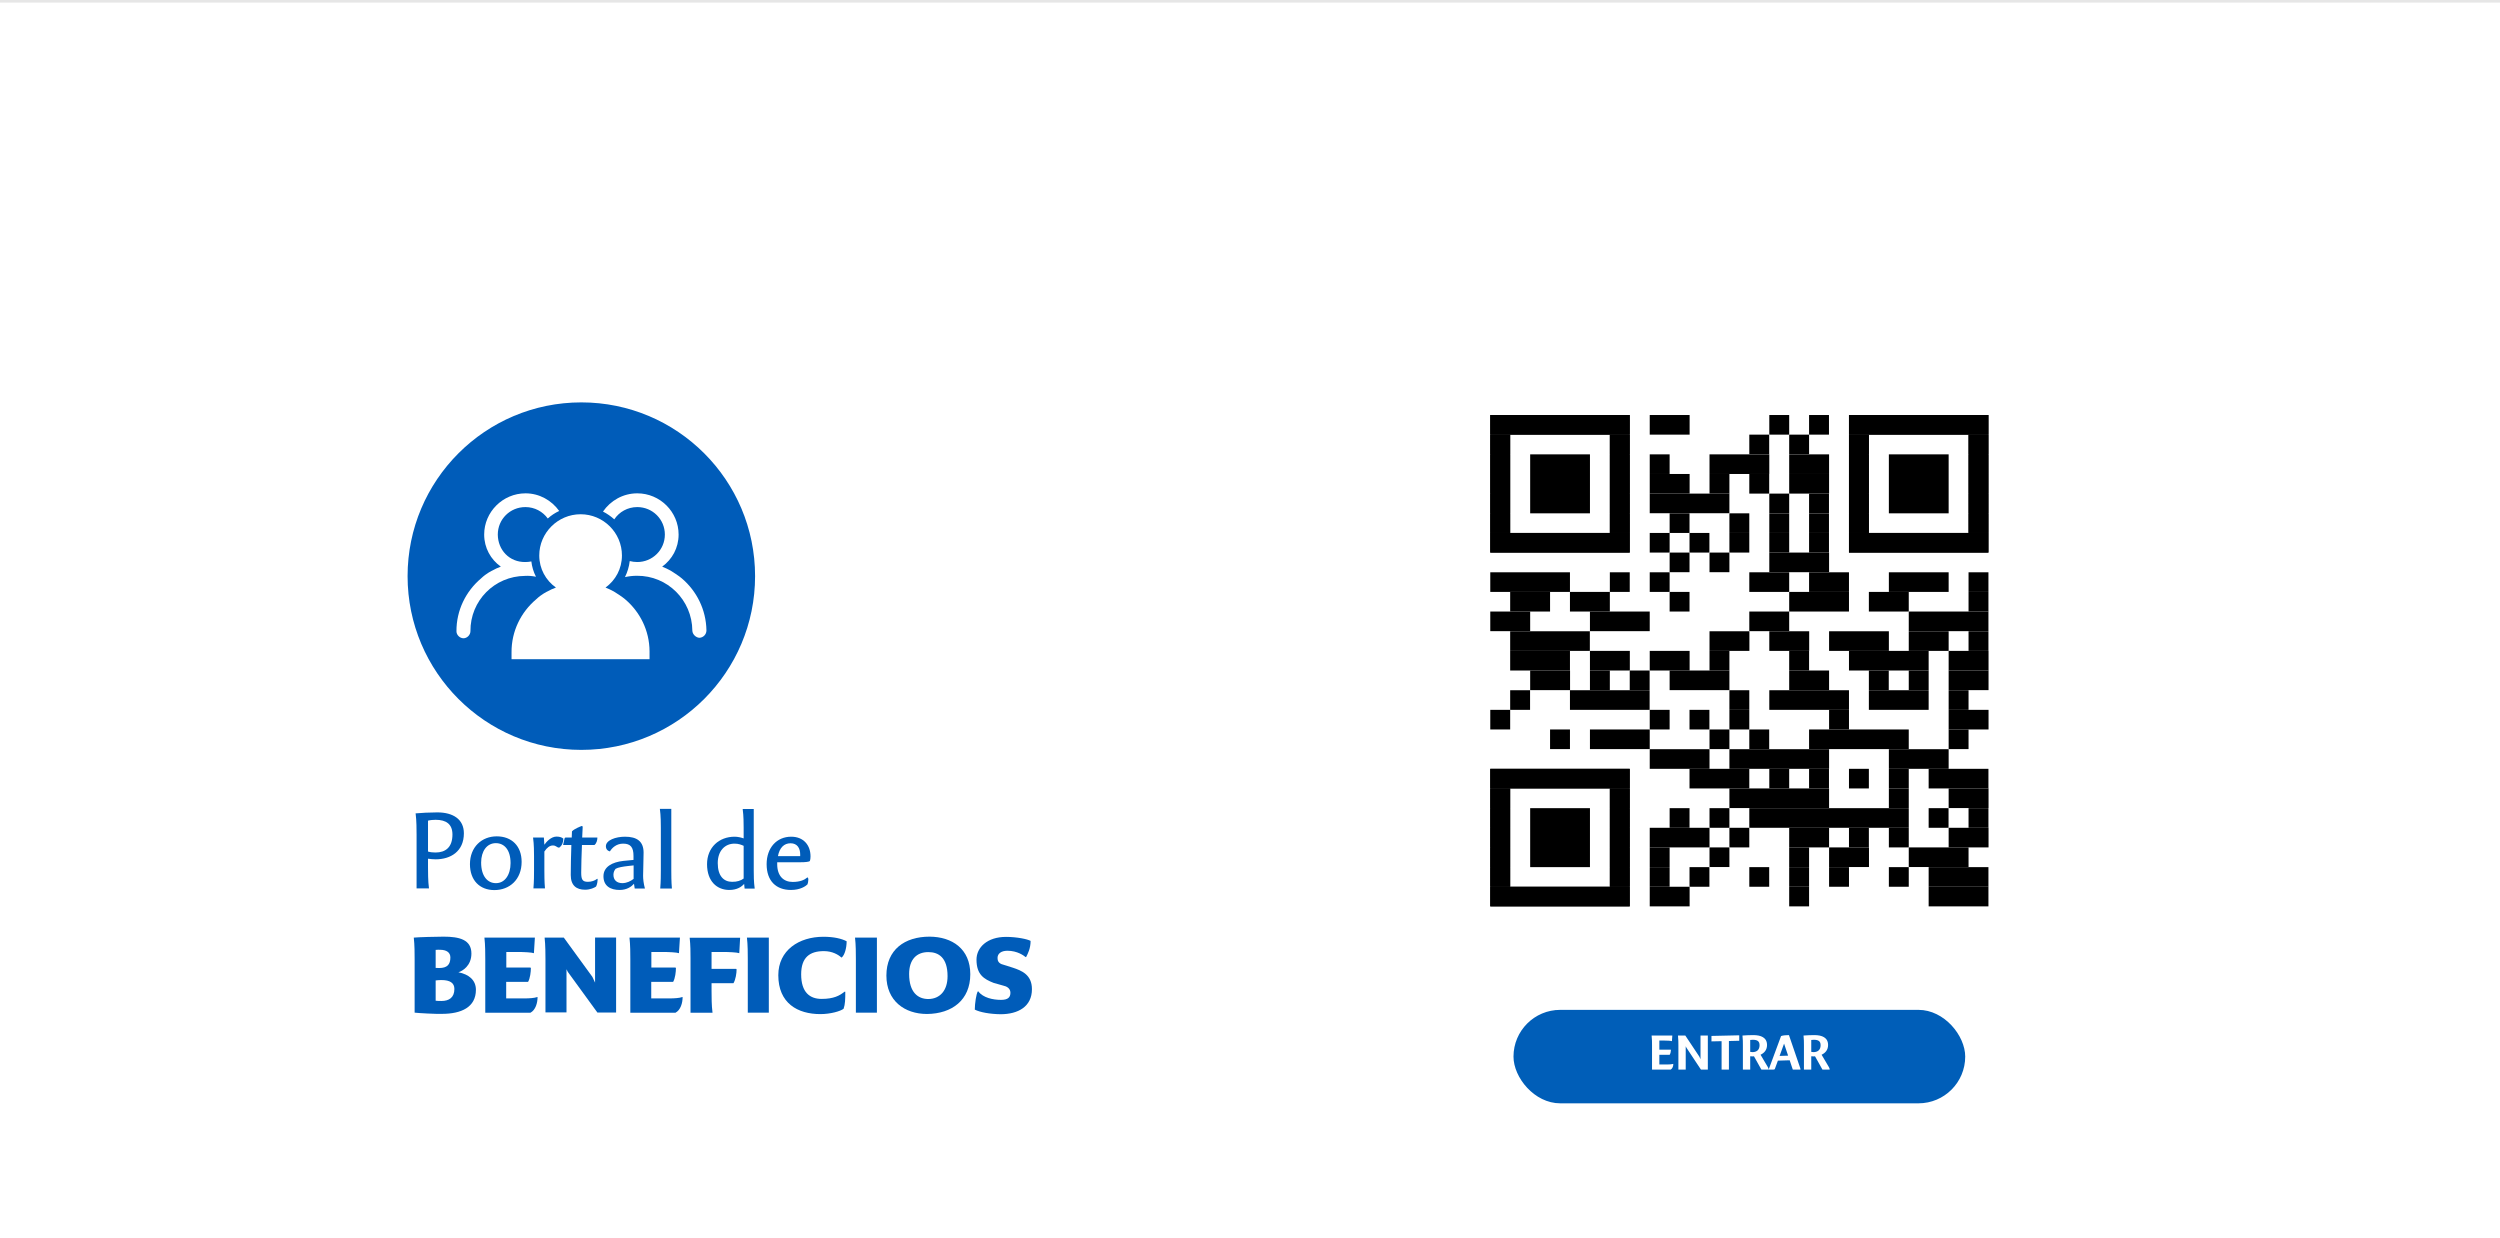 <svg width="963" height="477" viewBox="0 0 963 477" fill="none" xmlns="http://www.w3.org/2000/svg">
<line x1="-4.37114e-08" y1="0.5" x2="963" y2="0.5" stroke="#E6E6E6"/>
<g filter="url(#filter0_d_889_228)">
<path d="M80 140C80 113.49 101.49 92 128 92H839C865.51 92 887 113.49 887 140V406C887 432.51 865.51 454 839 454H128C101.49 454 80 432.51 80 406V140Z" fill="white"/>
</g>
<path d="M160.466 321.549C160.466 319.91 160.466 316.022 160.092 313.306H160.185C162.106 313.118 165.665 312.931 168.429 312.931C174.564 312.931 178.686 315.601 178.686 320.987C178.686 328.012 173.534 331.01 167.82 331.01C166.977 331.01 165.806 330.916 164.869 330.776V333.961C164.869 335.693 164.869 339.487 165.244 342.204H160.466V321.549ZM164.869 316.116V328.012C165.759 328.293 166.743 328.387 167.773 328.387C171.567 328.387 174.283 326.42 174.283 321.455C174.283 317.474 171.894 315.788 167.82 315.788C166.93 315.788 165.759 315.882 164.869 316.116Z" fill="#005CB9"/>
<path d="M181.025 332.883C181.025 326.233 185.615 322.158 191.329 322.158C197.137 322.158 200.931 325.905 200.931 331.993C200.931 338.785 196.294 342.859 190.439 342.859C184.725 342.859 181.025 339.019 181.025 332.883ZM196.669 332.462C196.669 327.263 194.186 324.781 191.001 324.781C187.536 324.781 185.334 327.872 185.334 332.274C185.334 337.567 187.863 340.19 191.001 340.19C194.467 340.237 196.669 336.958 196.669 332.462Z" fill="#005CB9"/>
<path d="M205.474 342.25C205.709 339.628 205.709 336.724 205.709 335.319V329.792C205.709 328.434 205.709 325.296 205.334 322.626H209.502L209.69 325.389C210.486 324.219 212.313 322.251 214.373 322.251C215.732 322.251 216.528 322.626 216.996 323.048C216.996 324.359 216.575 325.671 215.404 326.514C214.467 326.514 214.28 325.671 212.968 325.671C211.751 325.671 210.673 326.514 209.69 328.012V335.272C209.69 336.677 209.69 339.628 209.924 342.204H205.474V342.25Z" fill="#005CB9"/>
<path d="M217.466 323.001C217.513 322.767 217.607 322.626 217.935 322.626H220.23C220.276 321.502 220.276 320.706 220.323 320.238C221.213 319.254 223.649 318.317 224.07 318.177C224.304 318.177 224.445 318.27 224.445 318.598L224.258 322.626H230.112C230.112 323.563 229.831 324.827 228.988 325.483H224.164C224.023 329.183 223.883 333.445 223.883 336.115C223.883 338.785 224.351 339.674 226.459 339.674C227.911 339.674 229.129 339.206 229.972 338.55H230.206C230.206 339.534 230.018 340.752 229.597 341.501C228.988 341.923 227.442 342.719 225.382 342.719C222.009 342.719 219.855 341.08 219.855 337.052C219.855 334.335 219.949 329.324 220.089 325.483H216.904L217.466 323.001Z" fill="#005CB9"/>
<path d="M244.49 342.25L244.209 340.424C243.319 341.454 241.539 342.813 238.682 342.813C235.17 342.813 232.453 341.314 232.453 337.52C232.453 333.914 235.778 332.087 240.134 331.619L244.022 331.244V329.698C244.022 326.373 242.898 324.968 240.041 324.968C237.465 324.968 235.778 326.56 234.935 327.965C234.046 327.731 233.39 327.122 233.39 325.952C233.39 323.657 237.137 322.298 240.743 322.298C245.333 322.298 247.909 324.078 247.909 328.434C247.909 331.572 247.722 334.663 247.722 337.38C247.722 338.597 247.909 340.377 248.424 342.25H244.49ZM244.068 338.55V333.352L241.914 333.586C239.947 333.82 238.12 334.101 237.137 334.663C236.715 335.178 236.294 335.928 236.294 336.958C236.294 339.019 237.605 340.19 239.76 340.19C241.539 340.143 242.851 339.44 244.068 338.55Z" fill="#005CB9"/>
<path d="M254.322 342.25C254.556 339.628 254.556 336.724 254.556 335.319V318.786C254.556 317.427 254.556 314.289 254.182 311.573H258.584V335.319C258.584 336.724 258.584 339.674 258.818 342.25H254.322Z" fill="#005CB9"/>
<path d="M272.355 332.883C272.355 326.42 276.992 322.298 282.987 322.298C284.205 322.298 285.563 322.626 286.453 322.954V318.832C286.453 317.474 286.453 314.243 286.078 311.62H290.341V335.366C290.341 337.145 290.341 339.628 290.715 342.297H286.828L286.64 340.471C285.704 341.548 283.971 342.813 280.926 342.813C276.29 342.813 272.355 339.628 272.355 332.883ZM286.453 338.41V325.811C285.657 325.436 284.486 324.968 282.94 324.968C279.24 324.968 276.477 327.731 276.477 332.462C276.477 337.473 278.819 339.675 282.004 339.675C283.83 339.721 285.423 339.206 286.453 338.41Z" fill="#005CB9"/>
<path d="M295.305 332.883C295.305 326.514 299.239 322.298 304.766 322.298C309.496 322.298 312.213 325.53 312.213 329.886C312.213 330.354 312.166 331.15 311.931 331.712C311.463 331.993 310.152 332.134 308.512 332.134H299.379V332.883C299.379 337.426 301.815 339.721 305.328 339.721C308.231 339.721 309.918 338.925 310.995 337.988C311.229 337.988 311.369 338.316 311.369 338.831C311.369 339.534 311.182 340.283 311.042 340.658C310.339 341.361 308.278 342.813 304.672 342.813C299.005 342.813 295.305 339.393 295.305 332.883ZM299.66 329.792H308.231V329.09C308.231 326.795 307.154 324.827 304.531 324.827C302.002 324.827 300.269 326.56 299.66 329.792Z" fill="#005CB9"/>
<path d="M159.715 390.07V369.415C159.715 367.355 159.715 363.982 159.387 361.172C160.932 360.985 168.379 360.798 170.862 360.798C176.903 360.798 181.587 361.922 181.587 367.308C181.587 372.038 178.121 374.052 176.576 374.521C180.65 375.317 183.32 377.565 183.32 381.265C183.32 388.009 177.653 390.538 170.253 390.538C167.958 390.632 161.26 390.257 159.715 390.07ZM167.817 365.903V372.834C168.192 372.881 168.66 372.881 169.175 372.881C172.22 372.881 173.484 371.57 173.484 368.807C173.484 366.886 171.986 365.856 169.503 365.856C168.988 365.809 168.426 365.856 167.817 365.903ZM167.817 377.659V385.48C168.52 385.574 169.269 385.574 170.065 385.574C172.969 385.574 175.03 384.262 175.03 380.937C175.03 378.642 173.344 377.518 170.065 377.518C169.41 377.518 168.66 377.565 167.817 377.659Z" fill="#005CB9"/>
<path d="M186.927 369.415C186.927 367.355 186.927 363.982 186.6 361.172H206.037L205.662 367.167C204.772 366.839 201.634 366.699 199.152 366.699H195.03V372.694H204.304L204.491 372.881C204.491 374.333 204.21 376.862 203.414 378.221H194.983V384.59H201.868C203.976 384.59 205.849 384.45 206.88 384.075H207.067C207.067 386.323 206.318 389.04 204.304 390.117H186.927V369.415Z" fill="#005CB9"/>
<path d="M210.111 390.07V369.415C210.111 368.057 210.111 363.982 209.783 361.172H217.183L228.19 376.3L229.22 378.502V361.125H237.323V390.023H230.11L218.729 374.38L218.214 373.35V389.976H210.111V390.07Z" fill="#005CB9"/>
<path d="M242.802 369.415C242.802 367.355 242.802 363.982 242.475 361.172H261.912L261.537 367.167C260.647 366.839 257.509 366.699 255.027 366.699H250.905V372.694H260.179L260.366 372.881C260.366 374.333 260.085 376.862 259.289 378.221H250.858V384.59H257.743C259.851 384.59 261.724 384.45 262.755 384.075H262.942C262.942 386.323 262.193 389.04 260.179 390.117H242.802V369.415Z" fill="#005CB9"/>
<path d="M284.769 367.167C283.879 366.839 280.741 366.699 278.259 366.699H274.091V373.209H283.552L283.739 373.396C283.739 374.848 283.364 377.378 282.521 378.736H274.091V381.686C274.091 383.935 274.091 387.307 274.465 390.117H265.988V369.088C265.988 367.074 265.988 364.029 265.66 361.219H285.097L284.769 367.167Z" fill="#005CB9"/>
<path d="M288.049 390.07V369.415C288.049 367.355 288.049 363.982 287.721 361.172H296.151V390.07H288.049Z" fill="#005CB9"/>
<path d="M299.803 375.645C299.803 366.043 307.765 360.844 317.179 360.844C321.16 360.844 324.157 361.547 326.125 362.577C326.125 365.153 325.375 367.87 324.251 368.807H324.064C322.94 367.776 320.645 366.371 317.366 366.371C311.98 366.371 308.608 368.713 308.608 375.317C308.608 382.342 312.027 384.778 316.476 384.778C321.16 384.778 323.455 383.513 325.282 382.014H325.609C325.609 384.918 325.563 386.838 324.954 388.571C323.783 389.508 319.942 390.632 316.008 390.632C307.203 390.632 299.803 386.417 299.803 375.645Z" fill="#005CB9"/>
<path d="M329.683 390.07V369.415C329.683 367.355 329.683 363.982 329.355 361.172H337.786V390.07H329.683Z" fill="#005CB9"/>
<path d="M373.756 375.27C373.756 385.246 366.684 390.492 357.083 390.585C348.465 390.585 341.439 385.527 341.439 375.785C341.439 365.809 348.512 360.798 358.066 360.798C366.778 360.844 373.756 365.528 373.756 375.27ZM364.998 376.019C364.998 368.853 361.532 366.746 357.598 366.746C353.102 366.746 350.198 369.556 350.198 375.176C350.198 382.342 353.664 384.824 357.598 384.824C362.047 384.778 364.998 381.593 364.998 376.019Z" fill="#005CB9"/>
<path d="M375.49 388.899C375.49 386.604 376.052 382.811 376.661 381.874H376.848C378.675 384.356 382.516 385.152 385.607 385.152C388.37 385.152 389.213 384.075 389.213 382.389C389.213 380.656 387.668 379.907 386.497 379.673L382.703 378.595C379.05 377.143 376.146 375.457 376.146 369.65C376.146 364.966 380.268 360.891 387.527 360.891C391.602 360.891 395.77 361.734 396.988 362.437C396.988 365.341 395.911 367.401 395.255 368.666H395.068C394.412 368.151 391.977 366.231 388.042 366.231C385.7 366.231 384.249 367.308 384.249 368.994C384.249 370.024 384.576 370.867 385.794 371.383L390.103 372.741C393.475 373.865 397.503 375.41 397.503 381.031C397.503 387.728 392.211 390.679 385.419 390.679C381.392 390.632 377.457 389.93 375.49 388.899Z" fill="#005CB9"/>
<path d="M290.857 221.929C290.857 184.975 260.882 155 223.929 155C186.975 155 157 184.975 157 221.929C157 258.882 186.975 288.857 223.929 288.857C260.882 288.857 290.857 258.882 290.857 221.929Z" fill="#005CB9"/>
<path d="M240.837 230.874C240.837 230.874 239.713 229.844 236.434 227.83C235.404 227.268 234.327 226.753 233.25 226.331C237.09 223.521 239.572 219.118 239.572 213.967C239.572 205.208 232.407 198.089 223.648 198.089C214.89 198.089 207.724 205.255 207.724 213.967C207.724 219.118 210.253 223.568 214.141 226.331C213.016 226.753 211.892 227.221 210.862 227.83C210.862 227.83 208.661 228.814 206.506 230.874C200.699 235.792 196.999 243.099 197.045 251.248V253.918H250.204V250.873C250.157 242.818 246.504 235.698 240.837 230.874Z" fill="white"/>
<path d="M262.662 222.819C262.662 222.819 261.538 221.788 258.26 219.774C257.229 219.212 256.152 218.697 255.075 218.275C258.915 215.465 261.398 211.063 261.398 205.911C261.398 197.152 254.232 190.033 245.473 190.033C239.994 190.033 235.169 192.843 232.266 197.059C233.858 197.855 235.31 198.885 236.621 200.056C238.495 197.199 241.773 195.326 245.473 195.326C251.375 195.326 256.105 200.056 256.105 205.911C256.105 211.765 251.375 216.496 245.473 216.496C244.443 216.496 243.506 216.355 242.57 216.121C242.335 218.275 241.68 220.383 240.743 222.303C242.195 221.976 243.74 221.788 245.333 221.788C257.089 221.694 266.596 231.155 266.69 242.911C266.737 244.41 268.142 245.628 269.407 245.675C270.812 245.628 272.123 244.457 272.123 242.818C271.983 234.809 268.329 227.643 262.662 222.819Z" fill="white"/>
<path d="M206.457 222.163C205.521 220.336 204.912 218.322 204.678 216.262C203.928 216.402 203.179 216.496 202.383 216.496C196.2 216.589 191.798 211.859 191.751 205.911C191.751 200.009 196.481 195.326 202.383 195.326C205.942 195.326 209.08 197.059 211 199.728C212.312 198.557 213.764 197.574 215.403 196.825C212.499 192.75 207.769 190.033 202.429 190.033C193.671 190.033 186.505 197.199 186.505 205.911C186.505 211.063 189.034 215.512 192.922 218.275C191.798 218.697 190.674 219.165 189.643 219.774C189.643 219.774 187.442 220.758 185.287 222.819C179.48 227.736 175.78 235.043 175.827 243.192C175.827 244.597 177.138 245.862 178.543 245.862C179.948 245.862 181.213 244.55 181.213 243.145C181.119 231.39 190.486 221.929 202.242 221.835C203.694 221.741 205.099 221.882 206.457 222.163Z" fill="white"/>
<g filter="url(#filter1_d_889_228)">
<rect x="550" y="138" width="241" height="231" rx="20" fill="white"/>
</g>
<path d="M650.842 159.864H635.477V167.422H650.842V159.864Z" fill="black"/>
<path d="M689.198 159.864H681.535V167.422H689.198V159.864Z" fill="black"/>
<path d="M704.52 159.864H696.857V167.422H704.52V159.864Z" fill="black"/>
<path d="M681.495 167.422H673.832V174.98H681.495V167.422Z" fill="black"/>
<path d="M696.86 167.422H689.197V174.98H696.86V167.422Z" fill="black"/>
<path d="M643.139 175.019H635.477V182.578H643.139V175.019Z" fill="black"/>
<path d="M681.534 175.019H658.506V182.578H681.534V175.019Z" fill="black"/>
<path d="M704.563 175.019H689.197V182.578H704.563V175.019Z" fill="black"/>
<path d="M650.842 182.578H635.477V190.136H650.842V182.578Z" fill="black"/>
<path d="M666.169 182.578H658.506V190.136H666.169V182.578Z" fill="black"/>
<path d="M681.495 182.578H673.832V190.136H681.495V182.578Z" fill="black"/>
<path d="M704.563 182.578H689.197V190.136H704.563V182.578Z" fill="black"/>
<path d="M666.168 190.136H635.477V197.695H666.168V190.136Z" fill="black"/>
<path d="M689.198 190.136H681.535V197.695H689.198V190.136Z" fill="black"/>
<path d="M704.52 190.136H696.857V197.695H704.52V190.136Z" fill="black"/>
<path d="M650.805 197.734H643.143V205.292H650.805V197.734Z" fill="black"/>
<path d="M673.831 197.734H666.168V205.292H673.831V197.734Z" fill="black"/>
<path d="M689.198 197.734H681.535V205.292H689.198V197.734Z" fill="black"/>
<path d="M704.52 197.734H696.857V205.292H704.52V197.734Z" fill="black"/>
<path d="M643.139 205.292H635.477V212.851H643.139V205.292Z" fill="black"/>
<path d="M658.466 205.292H650.803V212.851H658.466V205.292Z" fill="black"/>
<path d="M673.831 205.292H666.168V212.851H673.831V205.292Z" fill="black"/>
<path d="M689.198 205.292H681.535V212.851H689.198V205.292Z" fill="black"/>
<path d="M704.52 205.292H696.857V212.851H704.52V205.292Z" fill="black"/>
<path d="M650.805 212.851H643.143V220.409H650.805V212.851Z" fill="black"/>
<path d="M666.169 212.851H658.506V220.409H666.169V212.851Z" fill="black"/>
<path d="M704.563 212.851H681.535V220.409H704.563V212.851Z" fill="black"/>
<path d="M604.746 220.448H574.055V228.006H604.746V220.448Z" fill="black"/>
<path d="M627.776 220.448H620.113V228.006H627.776V220.448Z" fill="black"/>
<path d="M643.139 220.448H635.477V228.006H643.139V220.448Z" fill="black"/>
<path d="M689.197 220.448H673.832V228.006H689.197V220.448Z" fill="black"/>
<path d="M712.223 220.448H696.857V228.006H712.223V220.448Z" fill="black"/>
<path d="M750.618 220.448H727.59V228.006H750.618V220.448Z" fill="black"/>
<path d="M765.946 220.448H758.283V228.006H765.946V220.448Z" fill="black"/>
<path d="M597.084 228.006H581.719V235.565H597.084V228.006Z" fill="black"/>
<path d="M620.112 228.006H604.746V235.565H620.112V228.006Z" fill="black"/>
<path d="M650.805 228.006H643.143V235.565H650.805V228.006Z" fill="black"/>
<path d="M712.226 228.006H689.197V235.565H712.226V228.006Z" fill="black"/>
<path d="M735.252 228.006H719.887V235.565H735.252V228.006Z" fill="black"/>
<path d="M765.946 228.006H758.283V235.565H765.946V228.006Z" fill="black"/>
<path d="M589.42 235.565H574.055V243.123H589.42V235.565Z" fill="black"/>
<path d="M635.476 235.565H612.447V243.123H635.476V235.565Z" fill="black"/>
<path d="M689.197 235.565H673.832V243.123H689.197V235.565Z" fill="black"/>
<path d="M765.945 235.565H735.254V243.123H765.945V235.565Z" fill="black"/>
<path d="M612.41 243.162H581.719V250.721H612.41V243.162Z" fill="black"/>
<path d="M673.871 243.162H658.506V250.721H673.871V243.162Z" fill="black"/>
<path d="M696.901 243.162H681.535V250.721H696.901V243.162Z" fill="black"/>
<path d="M727.593 243.162H704.564V250.721H727.593V243.162Z" fill="black"/>
<path d="M750.619 243.162H735.254V250.721H750.619V243.162Z" fill="black"/>
<path d="M765.946 243.162H758.283V250.721H765.946V243.162Z" fill="black"/>
<path d="M604.747 250.721H581.719V258.279H604.747V250.721Z" fill="black"/>
<path d="M627.813 250.721H612.447V258.279H627.813V250.721Z" fill="black"/>
<path d="M650.842 250.721H635.477V258.279H650.842V250.721Z" fill="black"/>
<path d="M666.169 250.721H658.506V258.279H666.169V250.721Z" fill="black"/>
<path d="M696.86 250.721H689.197V258.279H696.86V250.721Z" fill="black"/>
<path d="M742.916 250.721H712.225V258.279H742.916V250.721Z" fill="black"/>
<path d="M765.985 250.721H750.619V258.279H765.985V250.721Z" fill="black"/>
<path d="M604.787 258.279H589.422V265.838H604.787V258.279Z" fill="black"/>
<path d="M620.11 258.279H612.447V265.838H620.11V258.279Z" fill="black"/>
<path d="M635.438 258.279H627.775V265.838H635.438V258.279Z" fill="black"/>
<path d="M666.171 258.279H643.143V265.838H666.171V258.279Z" fill="black"/>
<path d="M704.563 258.279H689.197V265.838H704.563V258.279Z" fill="black"/>
<path d="M727.55 258.279H719.887V265.838H727.55V258.279Z" fill="black"/>
<path d="M742.917 258.279H735.254V265.838H742.917V258.279Z" fill="black"/>
<path d="M765.985 258.279H750.619V265.838H765.985V258.279Z" fill="black"/>
<path d="M589.382 265.877H581.719V273.435H589.382V265.877Z" fill="black"/>
<path d="M635.437 265.877H604.746V273.435H635.437V265.877Z" fill="black"/>
<path d="M673.831 265.877H666.168V273.435H673.831V265.877Z" fill="black"/>
<path d="M712.226 265.877H681.535V273.435H712.226V265.877Z" fill="black"/>
<path d="M742.915 265.877H719.887V273.435H742.915V265.877Z" fill="black"/>
<path d="M758.282 265.877H750.619V273.435H758.282V265.877Z" fill="black"/>
<path d="M581.718 273.435H574.055V280.993H581.718V273.435Z" fill="black"/>
<path d="M643.139 273.435H635.477V280.993H643.139V273.435Z" fill="black"/>
<path d="M658.466 273.435H650.803V280.993H658.466V273.435Z" fill="black"/>
<path d="M673.831 273.435H666.168V280.993H673.831V273.435Z" fill="black"/>
<path d="M712.227 273.435H704.564V280.993H712.227V273.435Z" fill="black"/>
<path d="M765.985 273.435H750.619V280.993H765.985V273.435Z" fill="black"/>
<path d="M604.747 280.993H597.084V288.552H604.747V280.993Z" fill="black"/>
<path d="M635.476 280.993H612.447V288.552H635.476V280.993Z" fill="black"/>
<path d="M666.169 280.993H658.506V288.552H666.169V280.993Z" fill="black"/>
<path d="M681.495 280.993H673.832V288.552H681.495V280.993Z" fill="black"/>
<path d="M735.251 280.993H696.857V288.552H735.251V280.993Z" fill="black"/>
<path d="M758.282 280.993H750.619V288.552H758.282V280.993Z" fill="black"/>
<path d="M658.505 288.591H635.477V296.149H658.505V288.591Z" fill="black"/>
<path d="M704.562 288.591H666.168V296.149H704.562V288.591Z" fill="black"/>
<path d="M750.618 288.591H727.59V296.149H750.618V288.591Z" fill="black"/>
<path d="M673.831 296.149H650.803V303.708H673.831V296.149Z" fill="black"/>
<path d="M689.198 296.149H681.535V303.708H689.198V296.149Z" fill="black"/>
<path d="M704.52 296.149H696.857V303.708H704.52V296.149Z" fill="black"/>
<path d="M719.887 296.149H712.225V303.708H719.887V296.149Z" fill="black"/>
<path d="M735.253 296.149H727.59V303.708H735.253V296.149Z" fill="black"/>
<path d="M765.944 296.149H742.916V303.708H765.944V296.149Z" fill="black"/>
<path d="M704.562 303.708H666.168V311.266H704.562V303.708Z" fill="black"/>
<path d="M735.253 303.708H727.59V311.266H735.253V303.708Z" fill="black"/>
<path d="M765.985 303.708H750.619V311.266H765.985V303.708Z" fill="black"/>
<path d="M650.805 311.305H643.143V318.864H650.805V311.305Z" fill="black"/>
<path d="M666.169 311.305H658.506V318.864H666.169V311.305Z" fill="black"/>
<path d="M735.254 311.305H673.832V318.864H735.254V311.305Z" fill="black"/>
<path d="M750.579 311.305H742.916V318.864H750.579V311.305Z" fill="black"/>
<path d="M765.946 311.305H758.283V318.864H765.946V311.305Z" fill="black"/>
<path d="M658.505 318.864H635.477V326.422H658.505V318.864Z" fill="black"/>
<path d="M673.831 318.864H666.168V326.422H673.831V318.864Z" fill="black"/>
<path d="M704.563 318.864H689.197V326.422H704.563V318.864Z" fill="black"/>
<path d="M719.887 318.864H712.225V326.422H719.887V318.864Z" fill="black"/>
<path d="M735.253 318.864H727.59V326.422H735.253V318.864Z" fill="black"/>
<path d="M765.985 318.864H750.619V326.422H765.985V318.864Z" fill="black"/>
<path d="M643.139 326.422H635.477V333.98H643.139V326.422Z" fill="black"/>
<path d="M666.169 326.422H658.506V333.98H666.169V326.422Z" fill="black"/>
<path d="M696.86 326.422H689.197V333.98H696.86V326.422Z" fill="black"/>
<path d="M719.93 326.422H704.564V333.98H719.93V326.422Z" fill="black"/>
<path d="M758.282 326.422H735.254V333.98H758.282V326.422Z" fill="black"/>
<path d="M643.139 334.02H635.477V341.578H643.139V334.02Z" fill="black"/>
<path d="M658.466 334.02H650.803V341.578H658.466V334.02Z" fill="black"/>
<path d="M681.495 334.02H673.832V341.578H681.495V334.02Z" fill="black"/>
<path d="M696.86 334.02H689.197V341.578H696.86V334.02Z" fill="black"/>
<path d="M712.227 334.02H704.564V341.578H712.227V334.02Z" fill="black"/>
<path d="M735.253 334.02H727.59V341.578H735.253V334.02Z" fill="black"/>
<path d="M765.944 334.02H742.916V341.578H765.944V334.02Z" fill="black"/>
<path d="M650.842 341.578H635.477V349.136H650.842V341.578Z" fill="black"/>
<path d="M696.86 341.578H689.197V349.136H696.86V341.578Z" fill="black"/>
<path d="M765.944 341.578H742.916V349.136H765.944V341.578Z" fill="black"/>
<path d="M627.774 159.864H574.055V167.422H627.774V159.864Z" fill="black"/>
<path d="M581.718 167.422H574.055V205.292H581.718V167.422Z" fill="black"/>
<path d="M627.776 167.422H620.113V205.292H627.776V167.422Z" fill="black"/>
<path d="M627.774 205.292H574.055V212.851H627.774V205.292Z" fill="black"/>
<path d="M627.774 159.864H574.055V167.422H627.774V159.864Z" fill="black"/>
<path d="M581.718 167.422H574.055V174.98H581.718V167.422Z" fill="black"/>
<path d="M627.776 167.422H620.113V174.98H627.776V167.422Z" fill="black"/>
<path d="M581.718 175.019H574.055V182.578H581.718V175.019Z" fill="black"/>
<path d="M627.776 175.019H620.113V182.578H627.776V175.019Z" fill="black"/>
<path d="M581.718 182.578H574.055V190.136H581.718V182.578Z" fill="black"/>
<path d="M627.776 182.578H620.113V190.136H627.776V182.578Z" fill="black"/>
<path d="M581.718 190.136H574.055V197.695H581.718V190.136Z" fill="black"/>
<path d="M627.776 190.136H620.113V197.695H627.776V190.136Z" fill="black"/>
<path d="M581.718 197.734H574.055V205.292H581.718V197.734Z" fill="black"/>
<path d="M627.776 197.734H620.113V205.292H627.776V197.734Z" fill="black"/>
<path d="M627.774 205.292H574.055V212.851H627.774V205.292Z" fill="black"/>
<path d="M612.45 175.019H589.422V197.734H612.45V175.019Z" fill="black"/>
<path d="M765.944 159.864H712.225V167.422H765.944V159.864Z" fill="black"/>
<path d="M719.887 167.422H712.225V205.292H719.887V167.422Z" fill="black"/>
<path d="M765.946 167.422H758.283V205.292H765.946V167.422Z" fill="black"/>
<path d="M765.944 205.292H712.225V212.851H765.944V205.292Z" fill="black"/>
<path d="M765.944 159.864H712.225V167.422H765.944V159.864Z" fill="black"/>
<path d="M719.887 167.422H712.225V174.98H719.887V167.422Z" fill="black"/>
<path d="M765.946 167.422H758.283V174.98H765.946V167.422Z" fill="black"/>
<path d="M719.887 175.019H712.225V182.578H719.887V175.019Z" fill="black"/>
<path d="M765.946 175.019H758.283V182.578H765.946V175.019Z" fill="black"/>
<path d="M719.887 182.578H712.225V190.136H719.887V182.578Z" fill="black"/>
<path d="M765.946 182.578H758.283V190.136H765.946V182.578Z" fill="black"/>
<path d="M719.887 190.136H712.225V197.695H719.887V190.136Z" fill="black"/>
<path d="M765.946 190.136H758.283V197.695H765.946V190.136Z" fill="black"/>
<path d="M719.887 197.734H712.225V205.292H719.887V197.734Z" fill="black"/>
<path d="M765.946 197.734H758.283V205.292H765.946V197.734Z" fill="black"/>
<path d="M765.944 205.292H712.225V212.851H765.944V205.292Z" fill="black"/>
<path d="M750.618 175.019H727.59V197.734H750.618V175.019Z" fill="black"/>
<path d="M627.774 296.149H574.055V303.708H627.774V296.149Z" fill="black"/>
<path d="M581.718 303.708H574.055V341.578H581.718V303.708Z" fill="black"/>
<path d="M627.776 303.708H620.113V341.578H627.776V303.708Z" fill="black"/>
<path d="M627.774 341.578H574.055V349.136H627.774V341.578Z" fill="black"/>
<path d="M627.774 296.149H574.055V303.708H627.774V296.149Z" fill="black"/>
<path d="M581.718 303.708H574.055V311.266H581.718V303.708Z" fill="black"/>
<path d="M627.776 303.708H620.113V311.266H627.776V303.708Z" fill="black"/>
<path d="M581.718 311.305H574.055V318.864H581.718V311.305Z" fill="black"/>
<path d="M627.776 311.305H620.113V318.864H627.776V311.305Z" fill="black"/>
<path d="M581.718 318.864H574.055V326.422H581.718V318.864Z" fill="black"/>
<path d="M627.776 318.864H620.113V326.422H627.776V318.864Z" fill="black"/>
<path d="M581.718 326.422H574.055V333.98H581.718V326.422Z" fill="black"/>
<path d="M627.776 326.422H620.113V333.98H627.776V326.422Z" fill="black"/>
<path d="M581.718 334.02H574.055V341.578H581.718V334.02Z" fill="black"/>
<path d="M627.776 334.02H620.113V341.578H627.776V334.02Z" fill="black"/>
<path d="M627.774 341.578H574.055V349.136H627.774V341.578Z" fill="black"/>
<path d="M612.45 311.305H589.422V334.02H612.45V311.305Z" fill="black"/>
<rect x="583" y="389" width="174" height="36" rx="18" fill="#005EB8"/>
<path d="M636.361 412H643.561C644.261 411.6 644.561 410.68 644.561 409.82H644.501C644.021 409.96 643.241 410.04 642.301 410.04H639.181V406.3H643.161C643.481 405.82 643.641 404.96 643.641 404.42L643.561 404.34H639.181V400.82H641.061C642.201 400.82 643.641 400.9 644.021 401.06L644.181 398.88H636.201C636.361 400.12 636.361 401.68 636.361 402.62V412ZM649.337 412V403.02L649.657 403.64L655.197 412H657.857V398.88H655.037V408L654.577 407L649.177 398.88H646.357C646.517 400.12 646.517 402 646.517 402.62V412H649.337ZM665.978 412V401L669.958 400.9V398.8L659.258 399.04V401.14L663.158 401.06V412H665.978ZM678.481 412H681.281C681.281 411.68 681.201 411.46 680.981 411.06L678.161 406.28C679.601 405.62 680.661 404.42 680.661 402.54C680.661 399.66 678.321 398.72 675.361 398.72C674.101 398.72 672.201 398.8 671.341 398.88H671.201C671.361 400.12 671.361 401.68 671.361 402.62V412H674.181V406.88C674.481 406.9 674.801 406.92 675.041 406.92C675.241 406.92 675.441 406.92 675.641 406.9L678.481 412ZM675.121 400.52C676.921 400.52 677.781 401.06 677.781 402.62C677.781 404.46 676.641 405.28 675.041 405.28C674.741 405.28 674.461 405.24 674.181 405.18V400.6C674.481 400.54 674.821 400.52 675.121 400.52ZM681.283 412H683.163C683.483 412 683.623 411.92 683.703 411.68L684.843 408.56L689.383 408.42L690.583 412H693.563C693.563 411.68 693.443 411.42 693.323 411.06L689.103 398.72C688.323 398.72 686.683 398.8 686.063 399.1L681.283 412ZM687.223 402L688.783 406.64L685.503 406.74L687.223 402ZM701.997 412H704.797C704.797 411.68 704.717 411.46 704.497 411.06L701.677 406.28C703.117 405.62 704.177 404.42 704.177 402.54C704.177 399.66 701.837 398.72 698.877 398.72C697.617 398.72 695.717 398.8 694.857 398.88H694.717C694.877 400.12 694.877 401.68 694.877 402.62V412H697.697V406.88C697.997 406.9 698.317 406.92 698.557 406.92C698.757 406.92 698.957 406.92 699.157 406.9L701.997 412ZM698.637 400.52C700.437 400.52 701.297 401.06 701.297 402.62C701.297 404.46 700.157 405.28 698.557 405.28C698.257 405.28 697.977 405.24 697.697 405.18V400.6C697.997 400.54 698.337 400.52 698.637 400.52Z" fill="white"/>
<defs>
<filter id="filter0_d_889_228" x="61" y="77" width="845" height="400" filterUnits="userSpaceOnUse" color-interpolation-filters="sRGB">
<feFlood flood-opacity="0" result="BackgroundImageFix"/>
<feColorMatrix in="SourceAlpha" type="matrix" values="0 0 0 0 0 0 0 0 0 0 0 0 0 0 0 0 0 0 127 0" result="hardAlpha"/>
<feOffset dy="4"/>
<feGaussianBlur stdDeviation="9.5"/>
<feComposite in2="hardAlpha" operator="out"/>
<feColorMatrix type="matrix" values="0 0 0 0 0 0 0 0 0 0 0 0 0 0 0 0 0 0 0.25 0"/>
<feBlend mode="normal" in2="BackgroundImageFix" result="effect1_dropShadow_889_228"/>
<feBlend mode="normal" in="SourceGraphic" in2="effect1_dropShadow_889_228" result="shape"/>
</filter>
<filter id="filter1_d_889_228" x="537" y="126" width="267" height="257" filterUnits="userSpaceOnUse" color-interpolation-filters="sRGB">
<feFlood flood-opacity="0" result="BackgroundImageFix"/>
<feColorMatrix in="SourceAlpha" type="matrix" values="0 0 0 0 0 0 0 0 0 0 0 0 0 0 0 0 0 0 127 0" result="hardAlpha"/>
<feOffset dy="1"/>
<feGaussianBlur stdDeviation="6.5"/>
<feComposite in2="hardAlpha" operator="out"/>
<feColorMatrix type="matrix" values="0 0 0 0 0 0 0 0 0 0 0 0 0 0 0 0 0 0 0.25 0"/>
<feBlend mode="normal" in2="BackgroundImageFix" result="effect1_dropShadow_889_228"/>
<feBlend mode="normal" in="SourceGraphic" in2="effect1_dropShadow_889_228" result="shape"/>
</filter>
</defs>
</svg>
